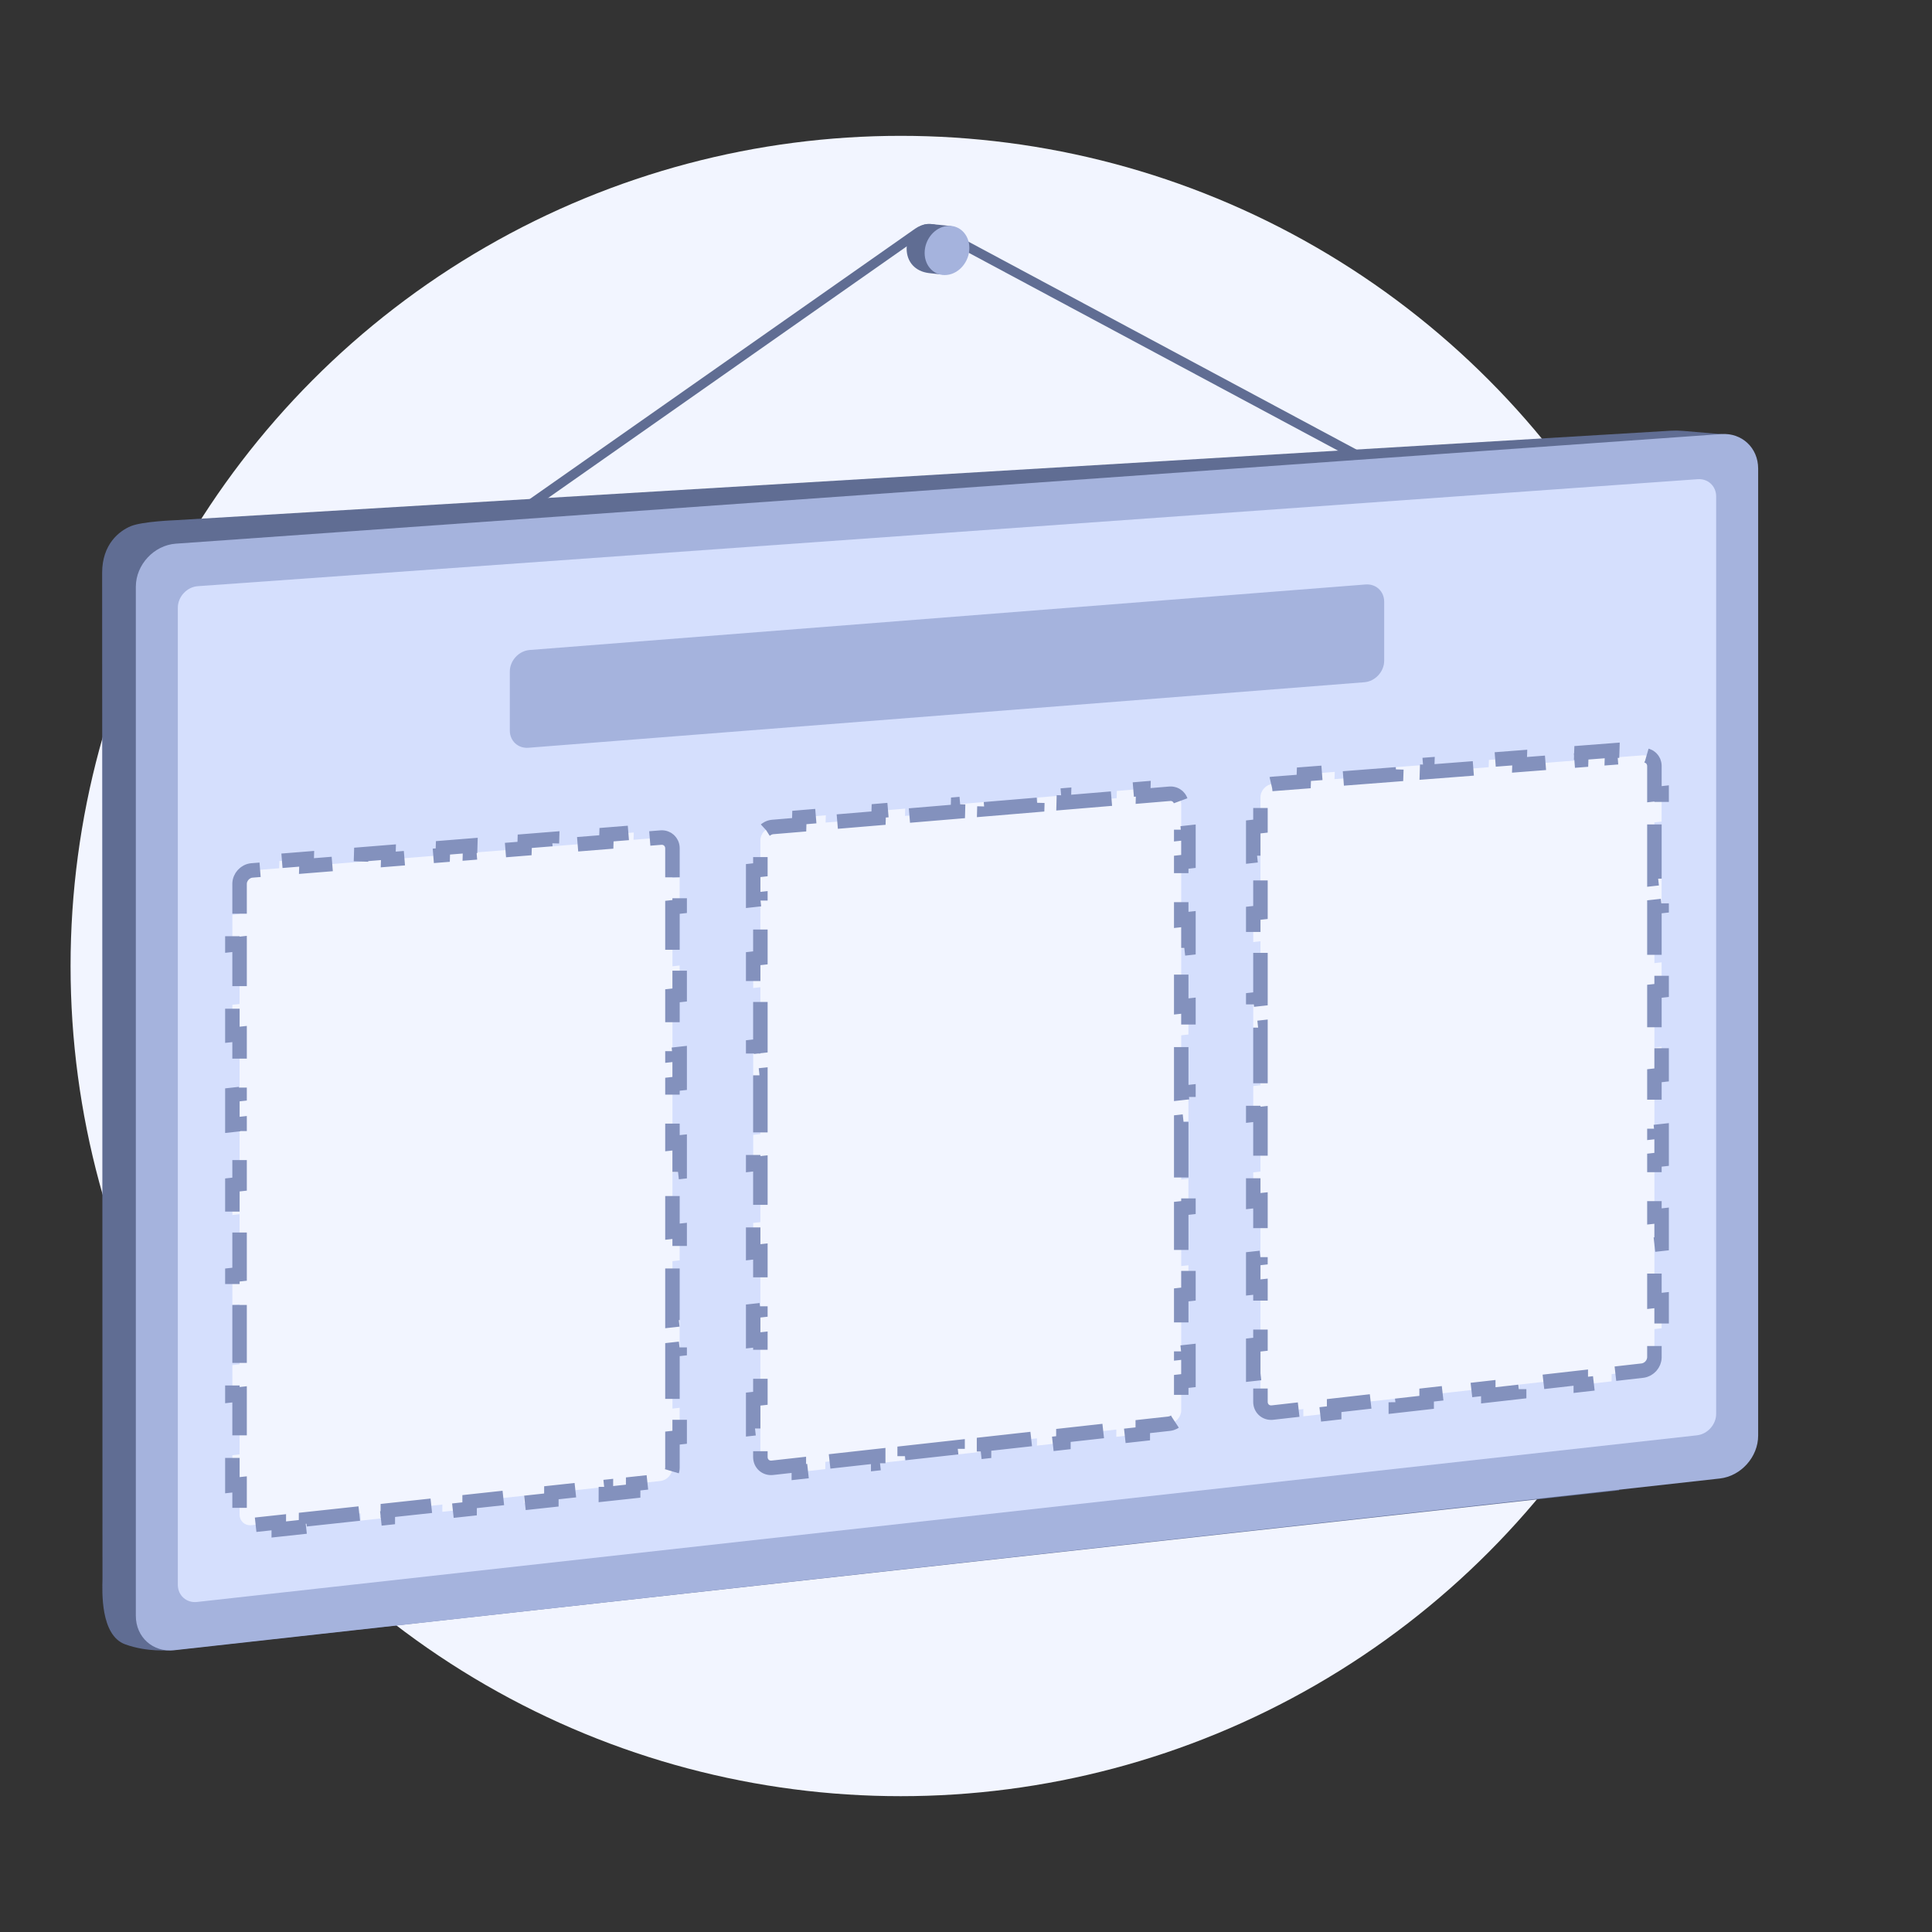 <svg width="200" height="200" viewBox="0 0 200 200" fill="none" xmlns="http://www.w3.org/2000/svg">
<rect x="0" y="0" width="200" height="200" fill="#333333" stroke="none"/>
<ellipse cx="93.244" cy="100.001" rx="85.939" ry="85.939" fill="#F2F5FF"/>
<path d="M13.542 54.469C14.742 53.971 18.168 53.85 18.168 53.85L172.914 44.59C173.346 44.564 173.779 44.569 174.21 44.605L179.183 45.026L167.601 154.279L17.798 170.83C17.488 170.83 15.273 171.055 12.961 170.222C10.376 169.29 10.582 164.697 10.608 163.484C10.608 129.162 10.573 62.277 10.573 59.304C10.573 56.332 12.342 54.968 13.542 54.469Z" fill="#606D93"/>
<path d="M37.551 64.4L95.019 24.084C95.665 23.631 96.47 23.558 97.1 23.896L151.467 53.024" stroke="#606D93"/>
<path d="M14.062 60.737C14.062 58.465 15.94 56.441 18.196 56.281L178.188 44.935C180.32 44.784 182.004 46.361 182.004 48.508V148.613C182.004 150.822 180.224 152.811 178.029 153.055L18.037 170.832C15.841 171.076 14.062 169.483 14.062 167.273V60.737Z" fill="#A5B3DD"/>
<path d="M18.409 62.909C18.409 61.773 19.348 60.761 20.476 60.681L175.747 49.606C176.813 49.53 177.656 50.319 177.656 51.393V146.362C177.656 147.466 176.766 148.461 175.669 148.583L20.397 165.835C19.299 165.957 18.409 165.16 18.409 164.056V62.909Z" fill="#D5DFFD"/>
<path d="M99.356 25.347C98.621 28.374 99.306 28.663 96.144 28.267C94.75 28.093 93.854 27.125 93.854 25.725C93.854 24.324 95.114 23.073 96.292 23.189C99.203 23.475 99.73 23.294 99.356 25.347Z" fill="#606D93"/>
<ellipse cx="2.329" cy="2.535" rx="2.329" ry="2.535" transform="matrix(0.994 -0.11 0 1 95.718 23.648)" fill="#A5B3DD"/>
<path d="M52.777 69.515C52.777 68.385 53.707 67.376 54.829 67.288L141.367 60.505C142.439 60.421 143.29 61.211 143.29 62.291V68.398C143.29 69.528 142.36 70.537 141.237 70.625L54.7 77.408C53.628 77.492 52.777 76.702 52.777 75.623V69.515Z" fill="#A5B3DD"/>
<path d="M31.681 158.027L28.859 158.332L28.861 157.582L26.04 157.887C25.355 157.961 24.801 157.464 24.801 156.775V153.666L24.056 153.749V150.641L24.801 150.558V144.341L24.056 144.424V141.316L24.801 141.233V135.016L24.056 135.099V131.99L24.801 131.908V125.691L24.056 125.774V122.665L24.801 122.583V116.366L24.056 116.449V113.34L24.801 113.257V107.041L24.056 107.123V104.015L24.801 103.932V97.716L24.056 97.798V94.69L24.801 94.607V91.499C24.801 90.793 25.381 90.163 26.081 90.107L28.903 89.88L28.926 89.128L31.748 88.901L31.725 89.654L37.368 89.2L37.391 88.448L40.213 88.221L40.19 88.973L45.834 88.52L45.856 87.768L48.678 87.541L48.656 88.293L54.299 87.84L54.322 87.087L57.144 86.861L57.121 87.613L62.764 87.159L62.787 86.407L65.609 86.18L65.586 86.933L68.408 86.706C69.079 86.652 69.612 87.146 69.612 87.821V90.874L70.358 90.791V93.843L69.612 93.926V100.031L70.358 99.948V103.001L69.612 103.083V109.188L70.358 109.105V112.158L69.612 112.241V118.345L70.358 118.263V121.315L69.612 121.398V127.503L70.358 127.42V130.472L69.612 130.555V136.66L70.358 136.577V139.63L69.612 139.712V145.817L70.358 145.734V148.787L69.612 148.87V151.922C69.612 152.614 69.054 153.236 68.366 153.311L65.544 153.616L65.542 154.366L62.721 154.671L62.723 153.921L57.079 154.531L57.077 155.281L54.255 155.586L54.257 154.836L48.614 155.446L48.612 156.196L45.79 156.502L45.792 155.751L40.149 156.362L40.146 157.112L37.325 157.417L37.327 156.667L31.683 157.277L31.681 158.027Z" fill="#F2F5FF" stroke="#8391BD" stroke-width="1.5" stroke-dasharray="6 3"/>
<path d="M82.695 152.389V151.639L79.957 151.944C79.27 152.02 78.714 151.522 78.714 150.832V147.792L77.969 147.875V144.835L78.714 144.752V138.673L77.969 138.756V135.716L78.714 135.634V129.554L77.969 129.637V126.598L78.714 126.515V120.435L77.969 120.518V117.479L78.714 117.396V111.317L77.969 111.399V108.36L78.714 108.277V102.198L77.969 102.281V99.241L78.714 99.158V93.079L77.969 93.162V90.122L78.714 90.039V87C78.714 86.296 79.291 85.667 79.99 85.608L82.729 85.379L82.749 84.627L85.488 84.398L85.468 85.15L90.945 84.692L90.966 83.94L93.705 83.71L93.684 84.463L99.162 84.004L99.182 83.252L101.921 83.023L101.901 83.775L107.378 83.317L107.399 82.564L110.137 82.335L110.117 83.087L115.595 82.629L115.615 81.877L118.354 81.648L118.333 82.4L121.072 82.171C121.745 82.114 122.281 82.609 122.281 83.286V86.272L123.026 86.189V89.175L122.281 89.258V95.23L123.026 95.147V98.133L122.281 98.216V104.187L123.026 104.105V107.091L122.281 107.173V113.145L123.026 113.062V116.048L122.281 116.131V122.103L123.026 122.02V125.006L122.281 125.089V131.061L123.026 130.978V133.964L122.281 134.047V140.019L123.026 139.936V142.922L122.281 143.005V145.991C122.281 146.681 121.725 147.303 121.038 147.379L118.3 147.683V148.433L115.561 148.737V147.987L110.083 148.596V149.346L107.344 149.65V148.9L101.867 149.509V150.259L99.128 150.563V149.813L93.65 150.422V151.172L90.912 151.476V150.726L85.434 151.335V152.085L82.695 152.389Z" fill="#F2F5FF" stroke="#8391BD" stroke-width="1.5" stroke-dasharray="6 3"/>
<path d="M130.482 142.137L129.736 142.22V139.24L130.482 139.157V133.198L129.736 133.28V130.301L130.482 130.218V124.258L129.736 124.341V121.361L130.482 121.278V115.319L129.736 115.401V112.422L130.482 112.339V106.379L129.736 106.462V103.482L130.482 103.399V97.439L129.736 97.522V94.542L130.482 94.46V88.5L129.736 88.583V85.603L130.482 85.52V82.54C130.482 81.833 131.064 81.203 131.766 81.148L134.957 80.902L134.982 80.149L138.174 79.903L138.149 80.655L144.532 80.162L144.557 79.409L147.748 79.163L147.723 79.915L154.106 79.422L154.131 78.669L157.323 78.423L157.298 79.175L163.681 78.682L163.706 77.929L166.897 77.683L166.872 78.435L170.064 78.189C170.733 78.137 171.264 78.63 171.264 79.304V82.218L172.01 82.135V85.049L171.264 85.132V90.96L172.01 90.877V93.791L171.264 93.874V99.702L172.01 99.619V102.533L171.264 102.616V108.444L172.01 108.361V111.275L171.264 111.358V117.186L172.01 117.103V120.017L171.264 120.1V125.928L172.01 125.845V128.759L171.264 128.842V134.67L172.01 134.587V137.501L171.264 137.584V140.498C171.264 141.187 170.71 141.808 170.025 141.886L166.833 142.248L166.835 142.997L163.643 143.359L163.642 142.609L157.259 143.333L157.26 144.083L154.069 144.445L154.067 143.695L147.684 144.419L147.686 145.169L144.495 145.531L144.493 144.781L138.11 145.505L138.112 146.255L134.92 146.617L134.918 145.867L131.727 146.229C131.04 146.307 130.482 145.808 130.482 145.117V142.137Z" fill="#F2F5FF" stroke="#8391BD" stroke-width="1.5" stroke-dasharray="6 3"/>
</svg>
